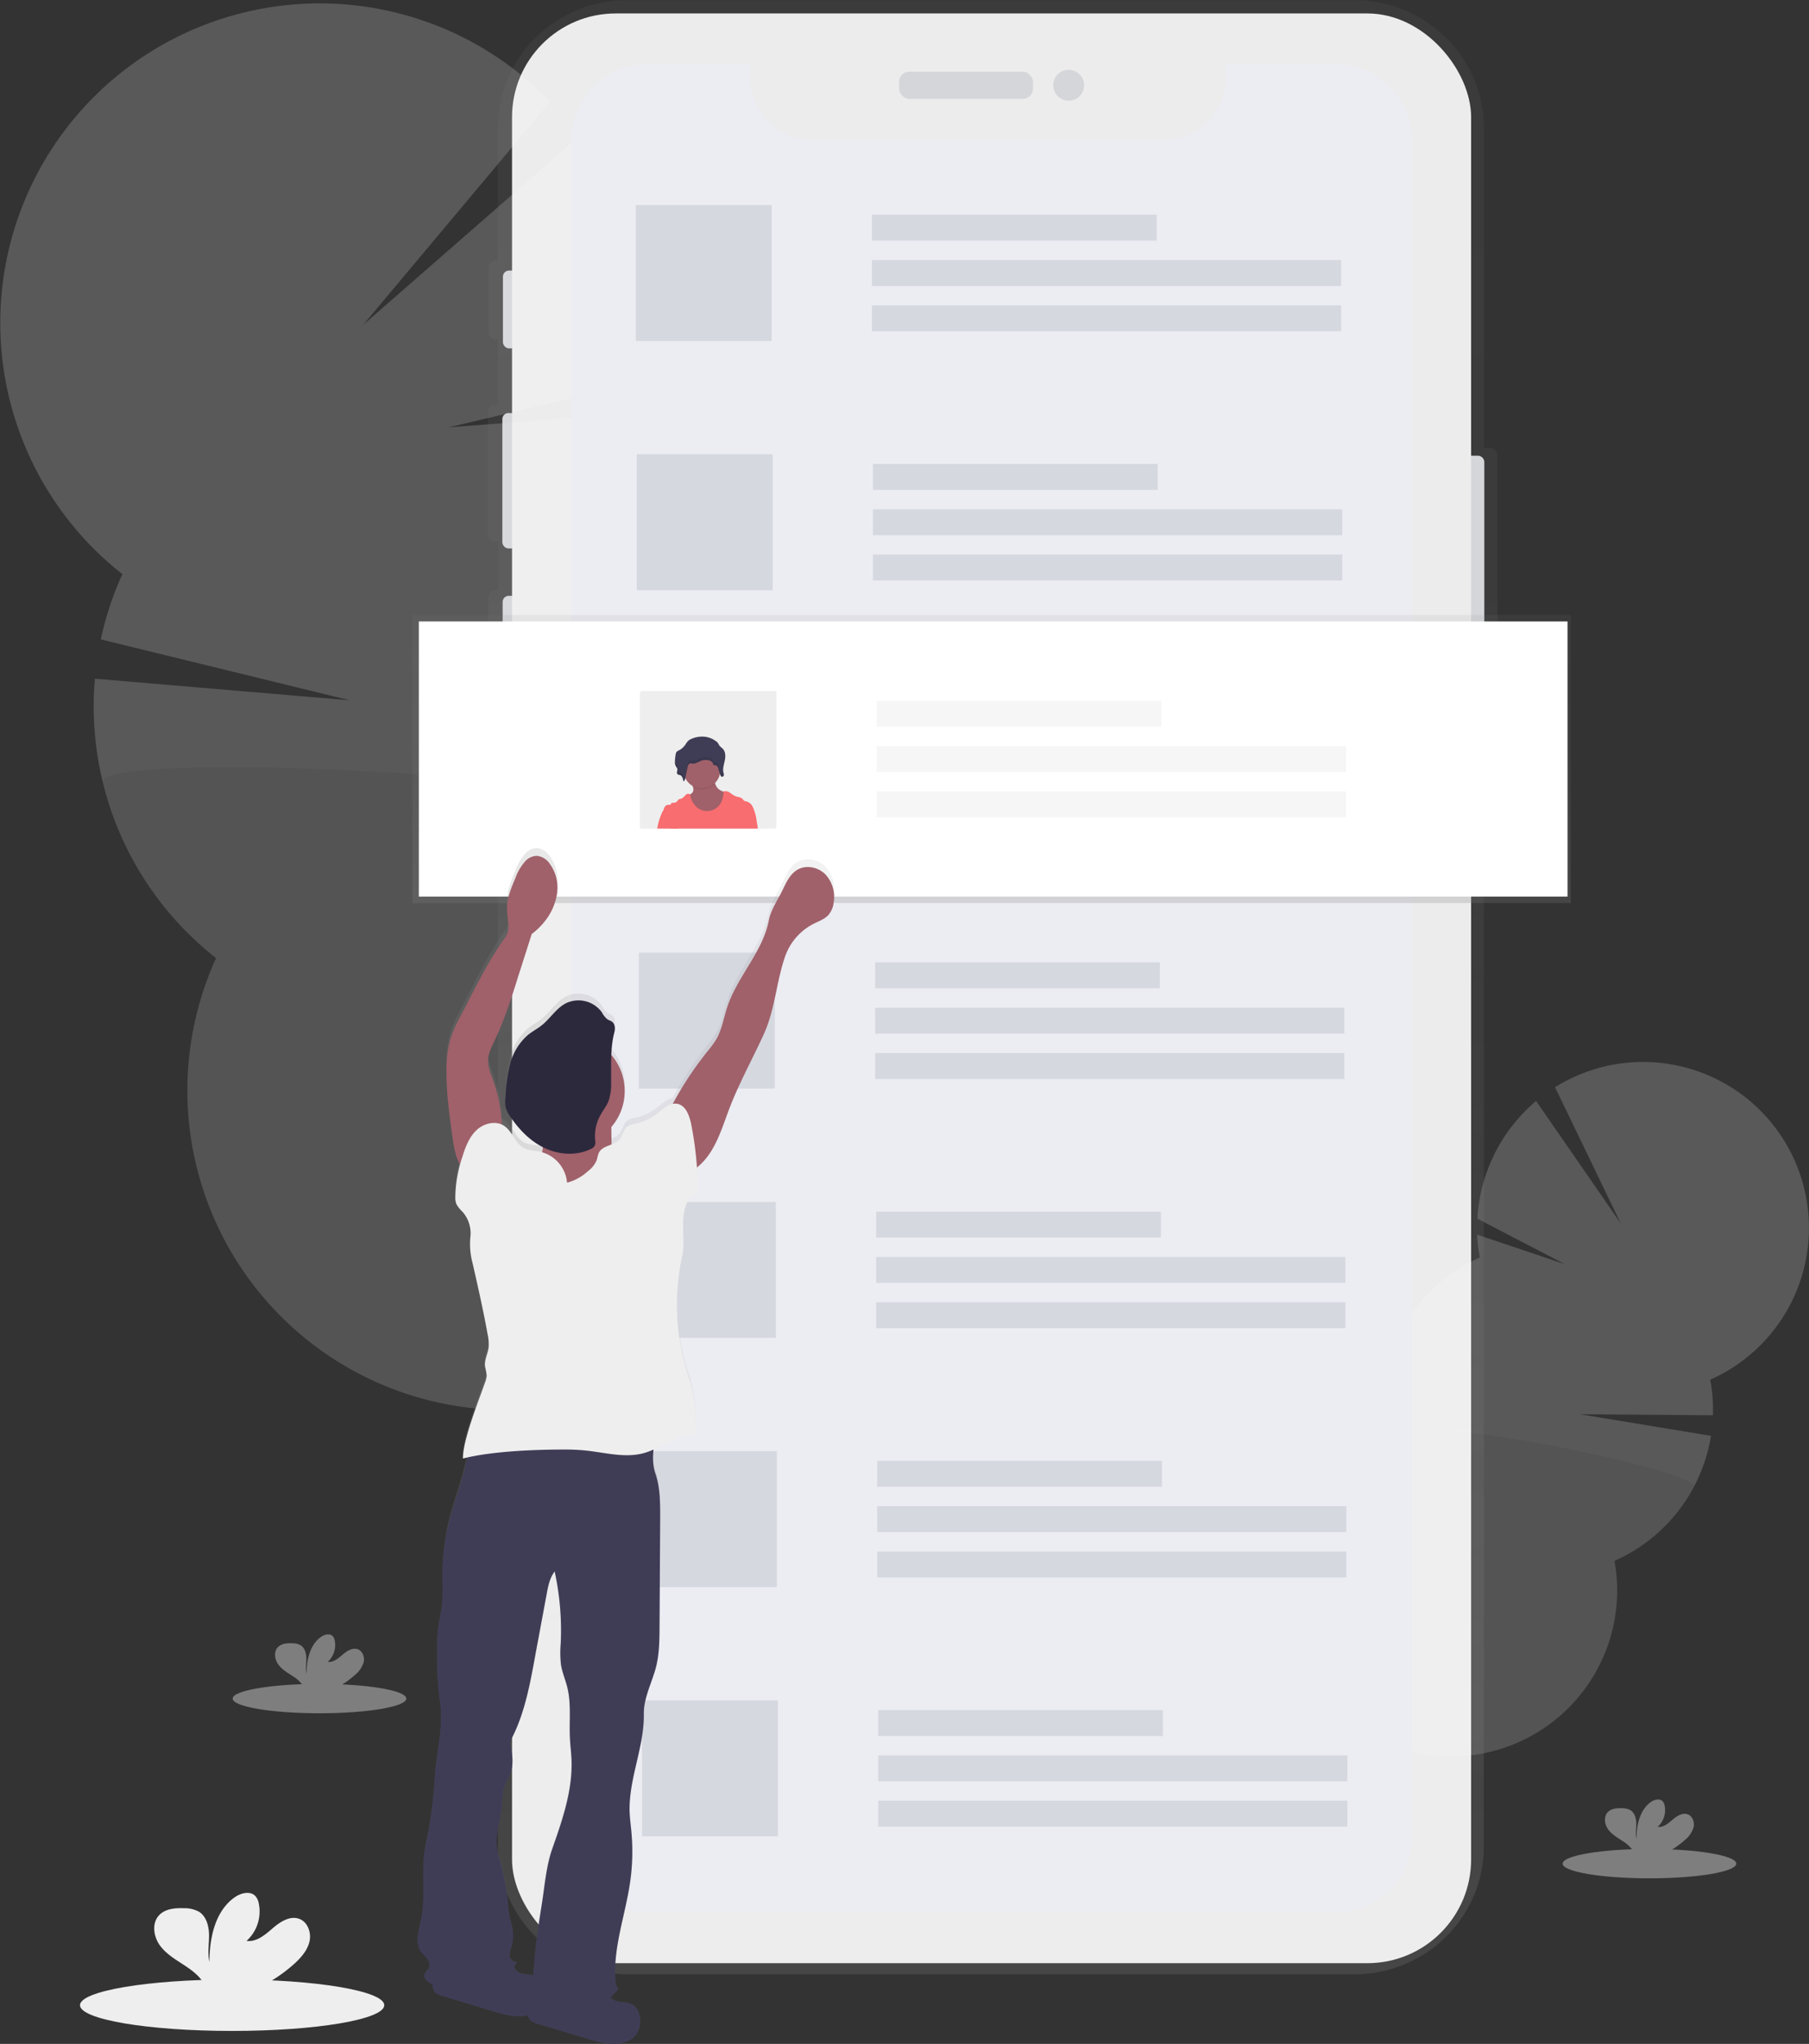 <svg id="eecc4465-eafb-4b62-b7e4-7201942d514a" data-name="Layer 1" xmlns="http://www.w3.org/2000/svg" xmlns:xlink="http://www.w3.org/1999/xlink" width="680" height="768.1" viewBox="0 0 680 768.1"><rect x="0" y="0" width="680" height="768.1" fill="#333333" stroke="none"/><defs><linearGradient id="f00e0ec5-85ec-4cfa-95de-f06667b63037" x1="633.13" y1="807.92" x2="633.13" y2="65.95" gradientUnits="userSpaceOnUse"><stop offset="0" stop-color="gray" stop-opacity="0.25"/><stop offset="0.54" stop-color="gray" stop-opacity="0.12"/><stop offset="1" stop-color="gray" stop-opacity="0.1"/></linearGradient><linearGradient id="b1c9037f-2228-4f2a-9aa0-42978f4fc389" x1="372.74" y1="339.36" x2="372.74" y2="231.1" xlink:href="#f00e0ec5-85ec-4cfa-95de-f06667b63037"/><linearGradient id="f20afe1e-e91e-44dc-858e-c1a148d29681" x1="416.98" y1="609.34" x2="573.53" y2="609.34" xlink:href="#f00e0ec5-85ec-4cfa-95de-f06667b63037"/></defs><title>post online</title><g opacity="0.2"><path d="M765.11,767a23.27,23.27,0,0,1-2.11,3.25q-10.51-7.39-21.38-14.51l.47-.93a20.53,20.53,0,0,1,7.27-7.92c4-2.46,8.51-3,12.22-1s5.78,6,6,10.67A20.6,20.6,0,0,1,765.11,767Z" transform="translate(-260 -65.95)" fill="#3f3d56"/><ellipse cx="763.35" cy="742.53" rx="17.05" ry="13.02" transform="translate(-510.11 1003.64) rotate(-62.09)" fill="#3f3d56"/><ellipse cx="773.1" cy="724.12" rx="17.05" ry="13.02" transform="translate(-488.65 1002.46) rotate(-62.09)" fill="#3f3d56"/><ellipse cx="782.85" cy="705.71" rx="17.05" ry="13.02" transform="translate(-467.19 1001.28) rotate(-62.09)" fill="#3f3d56"/><ellipse cx="792.6" cy="687.3" rx="17.05" ry="13.02" transform="translate(-445.74 1000.11) rotate(-62.09)" fill="#3f3d56"/><path d="M816.25,538.5a61.7,61.7,0,0,1-1-8.58L848.17,541l-32.83-17.08a62.45,62.45,0,0,1,22.08-44.23l31.81,46-24.7-51.16a62.37,62.37,0,1,1,58.36,109.89,62.4,62.4,0,0,1,1,13.39l-50-.4,49.28,8.12a62.37,62.37,0,0,1-36.29,47,62.37,62.37,0,1,1-86.65-45.89,62.39,62.39,0,0,1,36.1-68.15Z" transform="translate(-260 -65.95)" fill="#eeeeee"/><path d="M896.64,624.71a62.14,62.14,0,0,1-29.84,27.83,62.37,62.37,0,1,1-86.65-45.89C777.73,593.36,899.92,618.52,896.64,624.71Z" transform="translate(-260 -65.95)" opacity="0.1"/></g><g opacity="0.2"><path d="M477,687.67a43.27,43.27,0,0,0,2.39,7.05q23.11-8.85,46.75-17c-.14-.64-.28-1.3-.44-2a39.53,39.53,0,0,0-9.83-18.22c-6.29-6.48-14.45-9.64-22.3-7.72s-13.63,8.47-16.24,17.09A39.55,39.55,0,0,0,477,687.67Z" transform="translate(-260 -65.95)" fill="#3f3d56"/><ellipse cx="491.83" cy="642.75" rx="25.07" ry="32.81" transform="translate(-398.37 68.99) rotate(-13.72)" fill="#3f3d56"/><ellipse cx="482.32" cy="603.78" rx="25.07" ry="32.81" transform="translate(-389.41 65.63) rotate(-13.72)" fill="#3f3d56"/><ellipse cx="472.81" cy="564.82" rx="25.07" ry="32.81" transform="translate(-380.44 62.26) rotate(-13.72)" fill="#3f3d56"/><ellipse cx="463.3" cy="525.86" rx="25.07" ry="32.81" transform="translate(-371.47 58.9) rotate(-13.72)" fill="#3f3d56"/><path d="M489.38,237a118.65,118.65,0,0,0,5.81-15.56l-66.55,5.11L498,210.14a120.32,120.32,0,0,0-20.33-93L396.55,188l70.26-83.83A120.07,120.07,0,1,0,306,281.72a119.33,119.33,0,0,0-8.11,24.52l93.59,22.88L295.68,321A120.14,120.14,0,0,0,341.22,426a120.07,120.07,0,1,0,183.37-44.75A120.08,120.08,0,0,0,489.38,237Z" transform="translate(-260 -65.95)" fill="#eeeeee"/><path d="M298.66,359.94a119.51,119.51,0,0,0,42.56,66,120.07,120.07,0,1,0,183.37-44.75C535.38,357.55,295.46,346.85,298.66,359.94Z" transform="translate(-260 -65.95)" opacity="0.1"/></g><path d="M820,234.26h-2.23V114c0-26.52-21.83-48-48.76-48H495.88c-26.93,0-48.76,21.5-48.76,48v49.85l-.17,0h-.48a2.85,2.85,0,0,0-2.87,2.82v24a2.85,2.85,0,0,0,2.87,2.82H447l.17,0V218h-.88a2.84,2.84,0,0,0-2.86,2.82v45.89a2.85,2.85,0,0,0,2.86,2.83h.88v18h-.76a2.84,2.84,0,0,0-2.87,2.82v46.34a2.84,2.84,0,0,0,2.87,2.82h.76V759.9c0,26.52,21.83,48,48.76,48H769c26.93,0,48.76-21.5,48.76-48V324.2H820a2.85,2.85,0,0,0,2.87-2.82v-84.3A2.85,2.85,0,0,0,820,234.26Z" transform="translate(-260 -65.95)" fill="url(#f00e0ec5-85ec-4cfa-95de-f06667b63037)"/><g opacity="0.9"><rect x="547.18" y="171.26" width="10.77" height="88.82" rx="2.29" fill="#e5e7eb"/><rect x="189.05" y="101.68" width="6.05" height="29.24" rx="2.29" fill="#e5e7eb"/><rect x="188.83" y="155.21" width="6.82" height="50.89" rx="2.29" fill="#e5e7eb"/><rect x="188.94" y="223.91" width="6.49" height="51.33" rx="2.29" fill="#e5e7eb"/><rect x="192.47" y="5.05" width="360.52" height="732.71" rx="38.99" fill="#fff"/><rect x="337.96" y="26.93" width="50.35" height="10.22" rx="3.87" fill="#e5e7eb"/><circle cx="401.71" cy="32.04" r="5.8" fill="#e5e7eb"/></g><path d="M762.1,90.09H720.83v5a23.58,23.58,0,0,1-23.58,23.57H565.67a23.58,23.58,0,0,1-23.58-23.57v-5H503.37a28.63,28.63,0,0,0-28.63,28.63V756a28.63,28.63,0,0,0,28.63,28.63H762.1A28.63,28.63,0,0,0,790.73,756V118.72A28.63,28.63,0,0,0,762.1,90.09Z" transform="translate(-260 -65.95)" fill="#ececf3"/><ellipse cx="87.26" cy="753.55" rx="57.19" ry="9.67" fill="#eeeeee"/><path d="M370.91,803.68c2.45-2.28,4.75-5,5.45-8.23s-.68-7.19-3.81-8.38c-3.5-1.34-7.24,1.08-10.07,3.53s-6.09,5.25-9.8,4.73a14.9,14.9,0,0,0,4.61-14,5.77,5.77,0,0,0-1.28-2.83c-1.94-2.08-5.46-1.19-7.79.45-7.39,5.2-9.46,15.25-9.5,24.3-.75-3.27-.12-6.67-.14-10s-.93-7.06-3.75-8.86a11.39,11.39,0,0,0-5.74-1.34c-3.32-.12-7,.21-9.29,2.64-2.83,3-2.09,8.09.36,11.42s6.19,5.41,9.63,7.71c2.61,1.75,5.26,3.79,6.87,6.56a5.91,5.91,0,0,1,.51,1.17H358A58.41,58.41,0,0,0,370.91,803.68Z" transform="translate(-260 -65.95)" fill="#eeeeee"/><g opacity="0.4"><ellipse cx="620.02" cy="700.35" rx="32.64" ry="5.52" fill="#eeeeee"/><path d="M893.51,757.27a9.54,9.54,0,0,0,3.12-4.69c.4-1.87-.4-4.11-2.18-4.79-2-.76-4.13.62-5.75,2s-3.47,3-5.59,2.7a8.49,8.49,0,0,0,2.63-8,3.26,3.26,0,0,0-.73-1.61c-1.11-1.19-3.12-.68-4.44.25-4.22,3-5.4,8.71-5.43,13.87-.42-1.86-.06-3.8-.07-5.71s-.54-4-2.15-5.06a6.52,6.52,0,0,0-3.27-.76c-1.9-.07-4,.12-5.31,1.5-1.61,1.73-1.19,4.62.21,6.52s3.53,3.09,5.5,4.4a12.29,12.29,0,0,1,3.92,3.74,3.39,3.39,0,0,1,.29.67h11.9A33,33,0,0,0,893.51,757.27Z" transform="translate(-260 -65.95)" fill="#eeeeee"/></g><g opacity="0.4"><ellipse cx="120.1" cy="638.32" rx="32.64" ry="5.52" fill="#eeeeee"/><path d="M393.6,695.24a9.43,9.43,0,0,0,3.11-4.7c.4-1.86-.39-4.1-2.18-4.78-2-.76-4.13.62-5.74,2s-3.48,3-5.59,2.7a8.54,8.54,0,0,0,2.63-8,3.38,3.38,0,0,0-.73-1.62c-1.11-1.18-3.12-.67-4.45.26-4.22,3-5.4,8.7-5.42,13.86-.43-1.86-.07-3.8-.08-5.71s-.53-4-2.14-5a6.46,6.46,0,0,0-3.28-.77c-1.89-.07-4,.12-5.3,1.51-1.61,1.73-1.19,4.62.21,6.52s3.53,3.08,5.49,4.4a12.09,12.09,0,0,1,3.92,3.74,4.11,4.11,0,0,1,.3.67h11.89A33.29,33.29,0,0,0,393.6,695.24Z" transform="translate(-260 -65.95)" fill="#eeeeee"/></g><rect x="238.98" y="77.05" width="51.09" height="51.09" fill="#d6d8e0"/><rect x="327.77" y="80.7" width="107.04" height="9.73" fill="#d6d8e0"/><rect x="327.77" y="97.73" width="176.37" height="9.73" fill="#d6d8e0"/><rect x="327.77" y="114.76" width="176.37" height="9.73" fill="#d6d8e0"/><rect x="239.37" y="170.71" width="51.09" height="51.09" fill="#d6d8e0"/><rect x="328.16" y="174.36" width="107.04" height="9.73" fill="#d6d8e0"/><rect x="328.16" y="191.39" width="176.37" height="9.73" fill="#d6d8e0"/><rect x="328.16" y="208.41" width="176.37" height="9.73" fill="#d6d8e0"/><rect x="239.76" y="264.37" width="51.09" height="51.09" fill="#d6d8e0"/><rect x="328.56" y="268.01" width="107.04" height="9.73" fill="#d6d8e0"/><rect x="328.56" y="285.04" width="176.37" height="9.73" fill="#d6d8e0"/><rect x="328.56" y="302.07" width="176.37" height="9.73" fill="#d6d8e0"/><rect x="240.15" y="358.02" width="51.09" height="51.09" fill="#d6d8e0"/><rect x="328.95" y="361.67" width="107.04" height="9.73" fill="#d6d8e0"/><rect x="328.95" y="378.7" width="176.37" height="9.73" fill="#d6d8e0"/><rect x="328.95" y="395.73" width="176.37" height="9.73" fill="#d6d8e0"/><rect x="240.55" y="451.68" width="51.09" height="51.09" fill="#d6d8e0"/><rect x="329.34" y="455.33" width="107.04" height="9.73" fill="#d6d8e0"/><rect x="329.34" y="472.36" width="176.37" height="9.73" fill="#d6d8e0"/><rect x="329.34" y="489.39" width="176.37" height="9.73" fill="#d6d8e0"/><rect x="240.94" y="545.34" width="51.09" height="51.09" fill="#d6d8e0"/><rect x="329.73" y="548.99" width="107.04" height="9.73" fill="#d6d8e0"/><rect x="329.73" y="566.02" width="176.37" height="9.73" fill="#d6d8e0"/><rect x="329.73" y="583.05" width="176.37" height="9.73" fill="#d6d8e0"/><rect x="241.33" y="639" width="51.09" height="51.09" fill="#d6d8e0"/><rect x="330.12" y="642.65" width="107.04" height="9.73" fill="#d6d8e0"/><rect x="330.12" y="659.68" width="176.37" height="9.73" fill="#d6d8e0"/><rect x="330.12" y="676.71" width="176.37" height="9.73" fill="#d6d8e0"/><rect x="155.01" y="231.1" width="435.45" height="108.25" fill="url(#b1c9037f-2228-4f2a-9aa0-42978f4fc389)"/><rect x="157.44" y="233.54" width="431.8" height="103.39" fill="#fff"/><rect x="240.76" y="259.69" width="51.09" height="51.09" fill="#eeeeee"/><g opacity="0.5"><rect x="329.56" y="263.34" width="107.04" height="9.73" fill="#eeeeee"/><rect x="329.56" y="280.37" width="176.37" height="9.73" fill="#eeeeee"/><rect x="329.56" y="297.4" width="176.37" height="9.73" fill="#eeeeee"/></g><path d="M570.18,391.54c-2.72-2.69-7.24-3.58-10.51-1.6-2.54,1.53-3.94,4.38-5.22,7.07-1.87,4-4.61,7.74-5.45,12.06-2.31,11.91-11.79,21.16-15.59,32.67-1.36,4.11-2,8.52-4.15,12.27a39.05,39.05,0,0,1-3.4,4.68,131.8,131.8,0,0,0-13,19.83c-2.16.42-4.08,2.25-5.92,3.68a20.43,20.43,0,0,1-8,3.79,7.55,7.55,0,0,0-3.28,1.2c-1.38,1.15-1.57,3.22-2.69,4.61a7.18,7.18,0,0,1-3,2c0-.35-.05-.7-.06-1.06-.05-1.85-.08-3.71-.08-5.57a20.94,20.94,0,0,0-.06-27.18,41,41,0,0,1,1.15-8.59c.35-1.37.3-3.05-.81-3.94-.55-.43-1.26-.59-1.85-1a8.06,8.06,0,0,1-2-2.54,10.8,10.8,0,0,0-13.58-3.47c-3.61,1.9-5.8,5.7-9,8.28-1.64,1.32-3.53,2.31-5.17,3.64a21.47,21.47,0,0,0-6.69,10.88A62.32,62.32,0,0,0,450,476.09a11.59,11.59,0,0,0,.15,3.9,10.3,10.3,0,0,0,1.47,3,33.62,33.62,0,0,0,12.43,11.85,4.86,4.86,0,0,1,0,.77c0,.4-.13.79-.22,1.19l-.58-.16c-2.14-.48-4.45-.42-6.37-1.49-3.28-1.84-4.27-6.33-7.41-8.39a5.67,5.67,0,0,0-.84-.45,56.12,56.12,0,0,0-3.22-16.67c-.92-2.56-2.05-5.17-1.91-7.9.12-2.53,1.33-4.86,2.41-7.15,3.77-7.9,6.41-16.28,9-24.63q2.49-7.87,5-15.75a24.83,24.83,0,0,0,4.39-4.18,22.29,22.29,0,0,0,5.09-10.93,15.48,15.48,0,0,0-2.81-11.56,6.68,6.68,0,0,0-4.7-2.88,6.11,6.11,0,0,0-4.39,2,19.52,19.52,0,0,0-3.76,6.46c-1.64,3.87-3.3,7.89-3.14,12.09.13,3.48,1.43,7.37-.6,10.2-6.65,9.27-11.67,19.93-16.94,30.07a53.79,53.79,0,0,0-3.42,7.54,42,42,0,0,0-1.79,13c-.05,8.25,1.08,16.46,2.2,24.64.51,3.69,1.16,7.61,2.91,10.8a45.29,45.29,0,0,0-1.79,12.16,6.93,6.93,0,0,0,.44,2.79,11.52,11.52,0,0,0,2.21,2.78,12.45,12.45,0,0,1,3,9.84,27.91,27.91,0,0,0,.89,9.86c2,8.88,4,17.75,5.6,26.7a17.08,17.08,0,0,1,.38,5.08c-.31,2.42-1.65,4.72-1.36,7.15a27.06,27.06,0,0,1,.64,3.42,8.45,8.45,0,0,1-.6,2.56c-2.28,6.63-8.41,21.83-8.34,28.85l1.6-.38c-1.61,9.11-5.38,17.82-7.36,26.9a90,90,0,0,0-1.86,20.12,74.64,74.64,0,0,1-.16,9.1c-.31,2.69-1,5.32-1.38,8a72.48,72.48,0,0,0-.48,10.83,110.59,110.59,0,0,0,1,17c1.53,9.6-1.15,19.14-1.88,28.83a173.28,173.28,0,0,1-2.3,20.22c-.55,2.82-1.24,5.62-1.62,8.47-1.12,8.46.51,17.18-1.25,25.53-.83,3.91-2.31,8.3-.13,11.64.69,1.05,1.68,1.87,2.43,2.88a3.66,3.66,0,0,1,.7,3.53c-.43.92-1.43,1.52-1.68,2.5-.4,1.54,1.21,2.8,2.65,3.46l.41.16a3.71,3.71,0,0,0,.78,3,6.36,6.36,0,0,0,3.07,1.6l18.88,5.72c4.21,1.28,8.79,2.54,13,1.5a3.27,3.27,0,0,0,.75,1.62,6.36,6.36,0,0,0,3.07,1.6L481,832.16c4.82,1.46,10.11,2.9,14.74.92a8.37,8.37,0,0,0,3.38-2.55,8.92,8.92,0,0,0,1.2-7.47,6.09,6.09,0,0,0-1.82-3.34,8,8,0,0,0-4.36-1.43,8.81,8.81,0,0,1-3.82-1,2.75,2.75,0,0,1-.87-.91q1.62-1.6,3.14-3.32c-.82-.28-1.11-1.46-1.19-2.32-1.19-12.74,3.61-25.19,5.43-37.85a81,81,0,0,0,.48-19.18c-.22-2.41-.55-4.81-.65-7.23-.47-12.6,5.55-24.72,5.34-37.33-.1-5.9,3-11.72,4.51-17.43,1.32-5.06,1.36-10.36,1.39-15.6l.24-41.26c0-5.58,0-11.29-1.78-16.56a21,21,0,0,1-.72-9.06c5.09-2.25,9.91-5.58,15.35-5,1.45-3.85-.27-16.68-1.63-20.57a88.46,88.46,0,0,1-3-47.64c1.23-5.69-.46-11.74.91-17.41a10.53,10.53,0,0,1,1.49-3.74,4,4,0,0,1,3.43-1.81c0-3.47-.07-7-.3-10.52a25,25,0,0,0,5.57-6.41c3-5,4.71-10.63,6.78-16.07,3.67-9.6,8.68-18.61,12.89-28s4.62-19.66,8-29.38a22.08,22.08,0,0,1,10.75-12.38c2-1,4.13-1.72,5.58-3.36a9,9,0,0,0,1.94-4.77A12.61,12.61,0,0,0,570.18,391.54Zm-117,413.13c.41-.45.81-.9,1.19-1.39-1.26-.2-2.8-1.12-2.83-2.4a13.27,13.27,0,0,1,.82-3.75,15,15,0,0,0,.28-6.66c-.28-1.55-.8-3-1.12-4.58a42.78,42.78,0,0,1-.6-5.18,85.69,85.69,0,0,0-3.64-18.36c-1.81-5.79.67-11.65,1.31-17.68.31-2.86.17-5.81,1.17-8.5.59-1.6,1.56-3,2.15-4.62,1.37-3.71.56-7.84-.28-11.71,5.92-10.73,7.88-23.53,10.11-35.61q1.88-10.17,3.76-20.33c.55-3,1.16-6.16,3-8.58a105.42,105.42,0,0,1,2.28,27.34,40.59,40.59,0,0,0,.1,8c.46,2.91,1.67,5.66,2.37,8.52,1.56,6.31.65,12.94,1,19.43.13,2.62.47,5.24.58,7.86.49,11.59-3.39,22.86-7.22,33.81-2.35,6.71-2.87,14.34-4,21.37-1.06,6.73-2.11,13.47-2.65,20.26-.16,2.07-.29,4.2-.54,6.3a16.46,16.46,0,0,0-1.95-.31,8.81,8.81,0,0,1-3.82-1A4.45,4.45,0,0,1,453.18,804.67Z" transform="translate(-260 -65.95)" fill="url(#f20afe1e-e91e-44dc-858e-c1a148d29681)"/><path d="M494.16,818.39a8.11,8.11,0,0,1,4.36,1.42,6.07,6.07,0,0,1,1.82,3.32,8.84,8.84,0,0,1-1.2,7.43,8.3,8.3,0,0,1-3.38,2.52c-4.63,2-9.92.55-14.74-.9l-18.88-5.69a6.34,6.34,0,0,1-3.07-1.59,4.16,4.16,0,0,1-.08-4.85,9.47,9.47,0,0,1,4-3.19c5.88-2.86,12.5-3.52,19-3.64,2.4-.05,4.76-.57,6.39,1.28.86,1,.71,2.06,2,2.91A8.66,8.66,0,0,0,494.16,818.39Z" transform="translate(-260 -65.95)" fill="#3f3d56"/><path d="M458.49,808a8,8,0,0,1,4.36,1.41,6.17,6.17,0,0,1,1.82,3.32,8.83,8.83,0,0,1-1.2,7.43,8.32,8.32,0,0,1-3.38,2.53c-4.63,2-9.92.54-14.74-.91l-18.88-5.69a6.26,6.26,0,0,1-3.07-1.59,4.16,4.16,0,0,1-.08-4.85,9.41,9.41,0,0,1,4-3.19c5.88-2.86,12.49-3.52,18.95-3.64,2.39,0,4.76-.57,6.39,1.28.86,1,.71,2.07,2,2.91A8.81,8.81,0,0,0,458.49,808Z" transform="translate(-260 -65.95)" fill="#3f3d56"/><path d="M474.89,603.11a232.49,232.49,0,0,0-33.48-.94,6.57,6.57,0,0,0-2.17.34c-2.46,1-2.84,4.22-3.08,6.86-.94,10.67-5.65,20.62-8,31.09a88.77,88.77,0,0,0-1.86,20,73.49,73.49,0,0,1-.16,9c-.31,2.68-1,5.29-1.38,8a71.55,71.55,0,0,0-.48,10.76,109.16,109.16,0,0,0,1,16.87c1.53,9.54-1.15,19-1.88,28.64a171.33,171.33,0,0,1-2.3,20.09c-.55,2.8-1.24,5.58-1.62,8.41-1.12,8.41.51,17.08-1.25,25.37-.83,3.88-2.31,8.24-.13,11.56.69,1.05,1.68,1.86,2.43,2.86a3.63,3.63,0,0,1,.7,3.51c-.43.91-1.43,1.51-1.68,2.48-.4,1.53,1.21,2.79,2.65,3.44,10.85,4.89,24.84,1.44,32.16-7.95-1.26-.2-2.8-1.11-2.83-2.38a13.13,13.13,0,0,1,.82-3.73,14.8,14.8,0,0,0,.28-6.62c-.28-1.53-.8-3-1.12-4.55a42.13,42.13,0,0,1-.6-5.14,84.62,84.62,0,0,0-3.64-18.24c-1.81-5.75.67-11.57,1.31-17.57.31-2.83.17-5.77,1.17-8.44.59-1.59,1.56-3,2.15-4.59,1.37-3.69.56-7.78-.28-11.63,5.92-10.67,7.88-23.38,10.11-35.38q1.88-10.1,3.76-20.2c.55-3,1.16-6.11,3-8.52a104.09,104.09,0,0,1,2.28,27.17,40,40,0,0,0,.1,7.89c.46,2.89,1.67,5.62,2.37,8.47,1.56,6.26.65,12.85,1,19.3.13,2.6.47,5.2.58,7.81.49,11.51-3.39,22.71-7.22,33.58-2.35,6.67-2.87,14.25-4,21.23-1.06,6.69-2.11,13.38-2.65,20.13-.49,6.2-.7,12.91-4.56,17.78,3.52,2.29,7.17,4.62,11.29,5.41a20.94,20.94,0,0,0,13.93-2.69,44,44,0,0,0,11-9.36c-.82-.28-1.11-1.46-1.19-2.31-1.19-12.65,3.61-25,5.43-37.6a80,80,0,0,0,.48-19.06c-.22-2.39-.55-4.77-.65-7.17-.47-12.52,5.55-24.57,5.34-37.09-.1-5.86,3-11.65,4.51-17.32,1.32-5,1.36-10.29,1.39-15.49l.24-41c0-5.55,0-11.22-1.78-16.46-2.2-6.29.31-13.53.69-20.18A83.22,83.22,0,0,1,474.89,603.11Z" transform="translate(-260 -65.95)" fill="#3f3d56"/><path d="M510.55,485.32a130.74,130.74,0,0,1,15.31-24.18,39.43,39.43,0,0,0,3.4-4.64c2.15-3.72,2.79-8.11,4.15-12.19,3.8-11.44,13.28-20.63,15.59-32.46.84-4.29,3.58-8,5.45-12,1.28-2.68,2.68-5.5,5.22-7,3.27-2,7.79-1.07,10.51,1.6A12.46,12.46,0,0,1,573.39,405a8.81,8.81,0,0,1-1.94,4.74c-1.45,1.63-3.62,2.37-5.58,3.35a21.9,21.9,0,0,0-10.75,12.29c-3.34,9.66-3.76,19.88-8,29.19s-9.22,18.26-12.89,27.79c-2.07,5.41-3.74,11-6.78,16s-7.82,9.19-13.56,9.94a34.06,34.06,0,0,0-1.68-10.64C511,493.69,508.73,489,510.55,485.32Z" transform="translate(-260 -65.95)" fill="#a0616a"/><path d="M448.63,492.78A55.45,55.45,0,0,0,445.39,472c-.92-2.55-2.05-5.14-1.91-7.85.12-2.51,1.33-4.83,2.41-7.1,3.77-7.85,6.41-16.18,9-24.48l5-15.64a25,25,0,0,0,4.39-4.15,22.14,22.14,0,0,0,5.09-10.86,15.32,15.32,0,0,0-2.81-11.49,6.64,6.64,0,0,0-4.7-2.85,6.05,6.05,0,0,0-4.39,2,19.34,19.34,0,0,0-3.76,6.42c-1.64,3.84-3.3,7.84-3.14,12,.13,3.46,1.43,7.32-.6,10.13-6.65,9.21-11.67,19.8-16.94,29.87a53.21,53.21,0,0,0-3.42,7.49,41.52,41.52,0,0,0-1.79,12.94c-.05,8.2,1.08,16.35,2.2,24.48.7,5.08,1.64,10.62,5.49,14C439.52,501.82,443.54,496.8,448.63,492.78Z" transform="translate(-260 -65.95)" fill="#a0616a"/><circle cx="214.08" cy="409.99" r="20.75" fill="#a0616a"/><path d="M464,497.79c-.5,3.76-2.51,7.11-4.47,10.35-1.19,2-2.69,4.13-5,4.35a100,100,0,0,0,18.84,7.58,21.42,21.42,0,0,0,6.89,1.11,16.83,16.83,0,0,0,5.73-1.47,28.45,28.45,0,0,0,16.14-19,37.45,37.45,0,0,1-7.7-.59c-1.42-.26-2.95-.68-3.78-1.85a6.09,6.09,0,0,1-.78-3.35q-.15-5.19,0-10.38a41,41,0,0,0-15.08,1.85c-2,.65-4,1.44-6.05,1.95-1.26.31-4.73,0-5.66.73C461.67,490.18,464.37,495.24,464,497.79Z" transform="translate(-260 -65.95)" fill="#a0616a"/><path d="M473.15,510.4a13.05,13.05,0,0,0-9.92-11.58c-2.14-.47-4.45-.42-6.37-1.48-3.28-1.83-4.27-6.29-7.41-8.34s-7.62-.91-10.36,1.69-4.13,6.28-5.25,9.88a49.75,49.75,0,0,0-2.69,15.15,6.88,6.88,0,0,0,.44,2.78,11.67,11.67,0,0,0,2.21,2.77,12.28,12.28,0,0,1,3,9.76,27.64,27.64,0,0,0,.89,9.81c2,8.81,4,17.63,5.6,26.52a16.88,16.88,0,0,1,.38,5c-.31,2.4-1.65,4.69-1.36,7.09a26.91,26.91,0,0,1,.64,3.41,8.27,8.27,0,0,1-.6,2.53c-2.28,6.6-8.41,21.7-8.34,28.67,10.65-2.73,26.35-3.34,37.34-3.38a78.44,78.44,0,0,1,9.07.4c7.23.77,14.63,2.88,21.64.93,6.5-1.81,12.27-7,19-6.34,1.45-3.83-.27-16.58-1.63-20.44a87.34,87.34,0,0,1-3-47.33c1.23-5.66-.46-11.66.91-17.29a10.36,10.36,0,0,1,1.49-3.72,4,4,0,0,1,3.43-1.8,127.39,127.39,0,0,0-2.5-26.93c-.67-3.15-2.06-6.87-5.23-7.41-2.86-.48-5.27,1.93-7.56,3.71a20.66,20.66,0,0,1-8,3.76,7.53,7.53,0,0,0-3.28,1.19c-1.38,1.14-1.57,3.2-2.69,4.59-2,2.49-6.47,2.27-7.89,5.14a18,18,0,0,0-.76,2.63,9.62,9.62,0,0,1-3.29,4.25A18.56,18.56,0,0,1,473.15,510.4Z" transform="translate(-260 -65.95)" fill="#eeeeee"/><path d="M490.94,453.88c.35-1.37.3-3-.81-3.92-.55-.43-1.26-.59-1.85-1a8,8,0,0,1-2-2.53A10.86,10.86,0,0,0,472.67,443c-3.61,1.89-5.8,5.67-9,8.23-1.64,1.32-3.53,2.3-5.17,3.61a21.34,21.34,0,0,0-6.69,10.82A61.57,61.57,0,0,0,450,478.43a11.47,11.47,0,0,0,.15,3.88,10.19,10.19,0,0,0,1.47,2.95c3.29,5,7.65,9.55,13.1,12.12s12.08,3,17.46.31a3.11,3.11,0,0,0,1.34-1.08,3.76,3.76,0,0,0,.2-2.31,15.85,15.85,0,0,1,1.75-8.84c1-2,2.49-3.72,3.3-5.8a20.6,20.6,0,0,0,.94-7.18C489.79,466.21,489.36,459.94,490.94,453.88Z" transform="translate(-260 -65.95)" fill="#2d293d"/><rect x="240.55" y="260.3" width="51.09" height="51.09" fill="#eeeeee"/><path d="M533,369.77a6.71,6.71,0,0,1-3.46,3.14,8.59,8.59,0,0,1-2.75.52,7.76,7.76,0,0,1-3-.37,6.89,6.89,0,0,1-3.17-2.53,16,16,0,0,1-1.84-3.68,4.08,4.08,0,0,1-.37-2.08,3,3,0,0,0,2-1.13,2.53,2.53,0,0,0,.05-2c-.06-.2-.12-.39-.19-.57-.15-.44-.67-1.27-.31-1.64s1.2-.36,1.53-.51a14.43,14.43,0,0,1,3.11-1.39,7.56,7.56,0,0,1,2.95.19,1,1,0,0,1,.37.14.86.86,0,0,1,.27.4c.28.68.44,1.43.66,2.13a4.39,4.39,0,0,0,1.1,1.95,5.52,5.52,0,0,0,1.53.92l1.34.61a1.91,1.91,0,0,1,.63.41,1.66,1.66,0,0,1,.3.82A7.67,7.67,0,0,1,533,369.77Z" transform="translate(-260 -65.95)" fill="#a0616a"/><path d="M528.84,360.42a6.95,6.95,0,0,1-8.39,1.25c-.06-.2-.12-.39-.19-.57-.15-.44-.67-1.27-.31-1.64s1.2-.36,1.53-.51a14.43,14.43,0,0,1,3.11-1.39,7.56,7.56,0,0,1,2.95.19,1,1,0,0,1,.37.14.86.86,0,0,1,.27.4C528.46,359,528.62,359.72,528.84,360.42Z" transform="translate(-260 -65.95)" opacity="0.1"/><circle cx="263.84" cy="289.36" r="6.94" fill="#a0616a"/><path d="M544.89,377.33H512.23c-1-2.23-1.9-4.47-2.91-6.7h0a4.65,4.65,0,0,1,.59-1.5,1.63,1.63,0,0,1,1.34-.75c.29,0,.62.11.83-.1s.14-.38.29-.52.51-.14.79-.12a1.81,1.81,0,0,0,1.54-.77,2.46,2.46,0,0,1,.39-.51,2.23,2.23,0,0,1,.84-.22c.81-.18,1.29-1,1.9-1.51a1.14,1.14,0,0,1,1.2-.33.74.74,0,0,1,.25.21,2.26,2.26,0,0,1,.33.83,7.42,7.42,0,0,0,2.61,4.21,5.92,5.92,0,0,0,8.94-2.23,11.64,11.64,0,0,0,.82-3.79c0-.07,0-.11,0-.17a2.86,2.86,0,0,1,2.38.47,13.43,13.43,0,0,0,2.12,1.33c.89.35,2,.35,2.61,1,.26.26.44.62.77.78a2.3,2.3,0,0,0,.64.15,3.79,3.79,0,0,1,2.51,2.2,17.13,17.13,0,0,1,1.4,5.06Z" transform="translate(-260 -65.95)" fill="#f86d70"/><path d="M519.05,344.05a5.25,5.25,0,0,0-1.21,1.4,6.89,6.89,0,0,1-2.42,2.38,3,3,0,0,0-1.11.69,1.85,1.85,0,0,0-.29.78,14.63,14.63,0,0,0-.31,2.95,3.15,3.15,0,0,0,.24,1.46c.2.42.58.78.65,1.24a3.62,3.62,0,0,1-.12,1.08.94.94,0,0,0,.37,1,2.54,2.54,0,0,0,.56.13c1,.22,1.34,1.4,1.49,2.37.34,0,.49-.41.57-.73l1-4.65c.12-.5.3-1.09.81-1.26a2.53,2.53,0,0,1,1.06,0c1.38.12,2.54-.95,3.89-1.25a5.3,5.3,0,0,1,1.32-.08c1.06,0,2.3.49,2.53,1.48,0,.16.06.36.21.44a.84.84,0,0,0,.47,0c.67-.07,1.07.69,1.27,1.31l.7,2.27c.11.34.29.75.66.79a.7.7,0,0,0,.69-.61,2.77,2.77,0,0,0-.14-1c-.33-1.48.18-3,.49-4.49s.36-3.2-.68-4.35c-.38-.41-.88-.72-1.23-1.16s-.51-.91-.85-1.32a8.73,8.73,0,0,0-4.85-2.12A9.94,9.94,0,0,0,519.05,344.05Z" transform="translate(-260 -65.95)" fill="#3f3d56"/><g opacity="0.1"><path d="M531.43,356.77c-.37,0-.55-.45-.66-.79l-.7-2.27c-.2-.62-.6-1.38-1.27-1.32a.84.84,0,0,1-.47,0c-.15-.08-.17-.27-.21-.44-.23-1-1.47-1.43-2.53-1.48a4.87,4.87,0,0,0-1.32.09c-1.35.29-2.51,1.36-3.89,1.24a2.92,2.92,0,0,0-1.06,0c-.51.18-.69.76-.81,1.27-.35,1.55-.69,3.1-1,4.64-.08.32-.23.71-.57.73-.15-1-.49-2.15-1.49-2.37a2.08,2.08,0,0,1-.56-.13.63.63,0,0,1-.29-.33c0,.14-.06.29-.08.43a.94.94,0,0,0,.37,1,2.54,2.54,0,0,0,.56.13c1,.22,1.34,1.4,1.49,2.37.34,0,.49-.41.57-.73.35-1.55.69-3.1,1-4.65.12-.5.3-1.09.81-1.26a2.53,2.53,0,0,1,1.06,0c1.38.12,2.54-.95,3.89-1.25a5.3,5.3,0,0,1,1.32-.08c1.06,0,2.3.49,2.53,1.48,0,.16.06.36.21.44a.84.84,0,0,0,.47,0c.67-.07,1.07.69,1.27,1.31l.7,2.27c.11.34.29.75.66.79a.7.7,0,0,0,.69-.61,2,2,0,0,0-.1-.8A.62.62,0,0,1,531.43,356.77Z" transform="translate(-260 -65.95)"/><path d="M514.6,353.89c-.07-.46-.45-.82-.65-1.24a2.54,2.54,0,0,1-.23-.9c0,.17,0,.33,0,.5a3.15,3.15,0,0,0,.24,1.46c.16.34.44.64.58,1A2.23,2.23,0,0,0,514.6,353.89Z" transform="translate(-260 -65.95)"/><path d="M532.47,350.68a13,13,0,0,0-.57,4,24.28,24.28,0,0,1,.57-2.92,7.66,7.66,0,0,0,.17-2.24A9.06,9.06,0,0,1,532.47,350.68Z" transform="translate(-260 -65.95)"/></g><path d="M514.84,377.33h-7.79a24.5,24.5,0,0,1,1.83-6.08,1.39,1.39,0,0,1,.33-.53.48.48,0,0,1,.11-.09c.23-.18.55-.25.8-.42s.28-.35.51-.42a6.91,6.91,0,0,1,2.54.42,2.54,2.54,0,0,1,.67.17,2.26,2.26,0,0,1,1.06,1.3C515.56,373.47,515.06,375.41,514.84,377.33Z" transform="translate(-260 -65.95)" fill="#f86d70"/></svg>